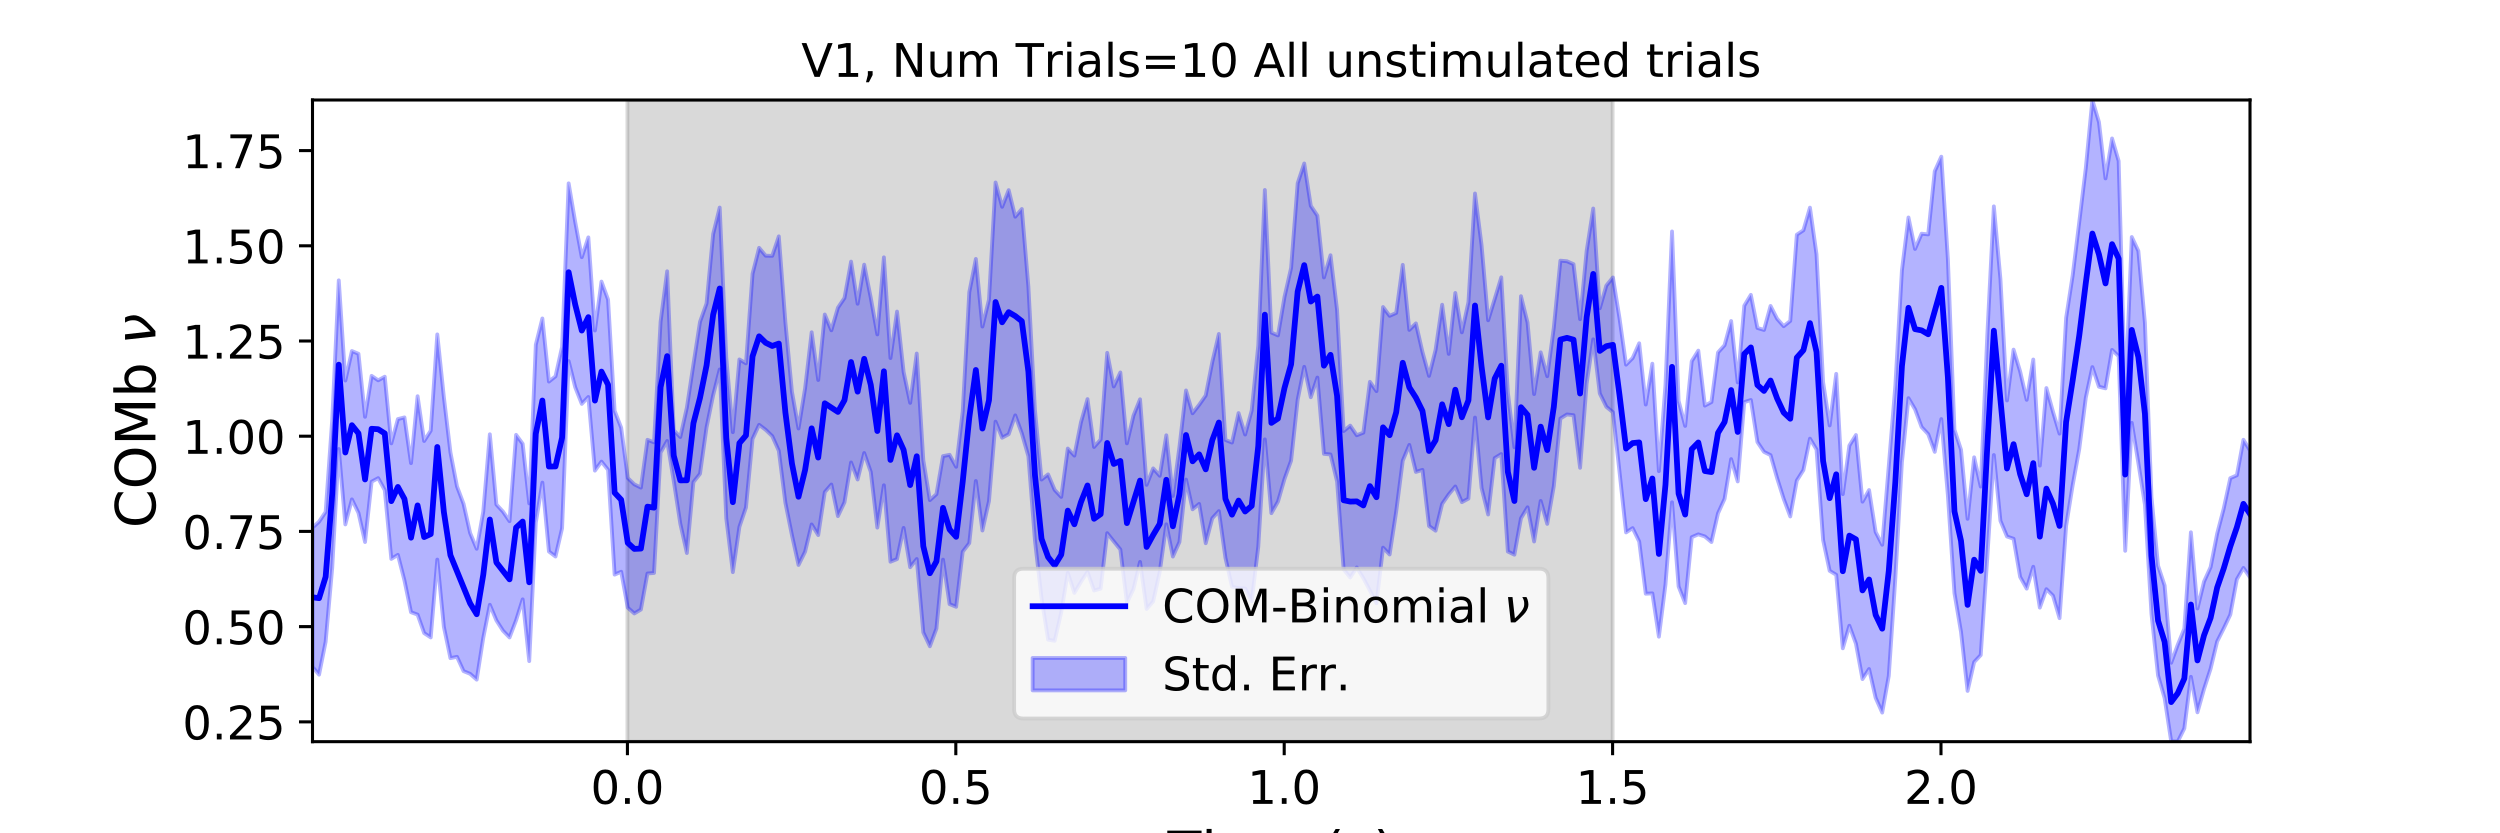 <?xml version="1.0" encoding="utf-8" standalone="no"?>
<!DOCTYPE svg PUBLIC "-//W3C//DTD SVG 1.1//EN"
  "http://www.w3.org/Graphics/SVG/1.1/DTD/svg11.dtd">
<!-- Created with matplotlib (https://matplotlib.org/) -->
<svg height="216pt" version="1.1" viewBox="0 0 648 216" width="648pt" xmlns="http://www.w3.org/2000/svg" xmlns:xlink="http://www.w3.org/1999/xlink">
 <defs>
  <style type="text/css">
*{stroke-linecap:butt;stroke-linejoin:round;}
  </style>
 </defs>
 <g id="figure_1">
  <g id="patch_1">
   <path d="M 0 216 
L 648 216 
L 648 0 
L 0 0 
z
" style="fill:#ffffff;"/>
  </g>
  <g id="axes_1">
   <g id="patch_2">
    <path d="M 81 192.24 
L 583.2 192.24 
L 583.2 25.92 
L 81 25.92 
z
" style="fill:#ffffff;"/>
   </g>
   <g id="PolyCollection_1">
    <defs>
     <path d="M 162.629 -23.76 
L 162.629 -190.08 
L 417.985 -190.08 
L 417.985 -23.76 
L 417.985 -23.76 
L 162.629 -23.76 
z
" id="m959e8f6196" style="stroke:#808080;stroke-opacity:0.3;"/>
    </defs>
    <g clip-path="url(#pebd7463ecc)">
     <use style="fill:#808080;fill-opacity:0.3;stroke:#808080;stroke-opacity:0.3;" x="0" xlink:href="#m959e8f6196" y="216"/>
    </g>
   </g>
   <g id="PolyCollection_2">
    <defs>
     <path d="M 81 -79.226 
L 81 -43.137 
L 82.702 -41.129 
L 84.405 -49.655 
L 86.107 -68.755 
L 87.809 -99.614 
L 89.512 -80.073 
L 91.214 -86.559 
L 92.917 -83.038 
L 94.619 -75.504 
L 96.321 -91.141 
L 98.024 -92.067 
L 99.726 -88.964 
L 101.428 -71.136 
L 103.131 -72.185 
L 104.833 -65.543 
L 106.536 -57.312 
L 108.238 -56.691 
L 109.94 -51.898 
L 111.643 -50.776 
L 113.345 -70.956 
L 115.047 -53.521 
L 116.75 -45.408 
L 118.452 -45.754 
L 120.155 -42.041 
L 121.857 -41.345 
L 123.559 -39.835 
L 125.262 -50.668 
L 126.964 -59.242 
L 128.666 -55.186 
L 130.369 -52.521 
L 132.071 -50.768 
L 133.774 -55.221 
L 135.476 -60.648 
L 137.178 -44.636 
L 138.881 -80.513 
L 140.583 -90.906 
L 142.285 -73.049 
L 143.988 -71.748 
L 145.69 -79.05 
L 147.393 -122.405 
L 149.095 -115.622 
L 150.797 -111.313 
L 152.5 -113.107 
L 154.202 -94.014 
L 155.904 -96.347 
L 157.607 -94.221 
L 159.309 -67.056 
L 161.012 -67.804 
L 162.714 -58.489 
L 164.416 -56.987 
L 166.119 -58.009 
L 167.821 -67.35 
L 169.523 -67.489 
L 171.226 -98.686 
L 172.928 -101.699 
L 174.631 -91.351 
L 176.333 -80.264 
L 178.035 -72.653 
L 179.738 -91.031 
L 181.44 -93.193 
L 183.142 -105.231 
L 184.845 -113.528 
L 186.547 -120.239 
L 188.249 -81.646 
L 189.952 -67.697 
L 191.654 -79.44 
L 193.357 -84.471 
L 195.059 -102.225 
L 196.761 -105.885 
L 198.464 -104.593 
L 200.166 -102.958 
L 201.868 -99.153 
L 203.571 -85.679 
L 205.273 -77.261 
L 206.976 -69.563 
L 208.678 -72.991 
L 210.38 -80.066 
L 212.083 -77.304 
L 213.785 -88.448 
L 215.487 -90.408 
L 217.19 -82.22 
L 218.892 -85.803 
L 220.595 -96.13 
L 222.297 -91.71 
L 223.999 -98.573 
L 225.702 -93.686 
L 227.404 -79.241 
L 229.106 -90.217 
L 230.809 -70.395 
L 232.511 -71.084 
L 234.214 -79.166 
L 235.916 -68.976 
L 237.618 -71.1 
L 239.321 -52.064 
L 241.023 -48.484 
L 242.725 -53.067 
L 244.428 -70.944 
L 246.13 -59.412 
L 247.833 -58.713 
L 249.535 -72.988 
L 251.237 -75.214 
L 252.94 -91.322 
L 254.642 -78.493 
L 256.344 -86.131 
L 258.047 -106.706 
L 259.749 -102.536 
L 261.452 -103.443 
L 263.154 -108.335 
L 264.856 -103.666 
L 266.559 -97.708 
L 268.261 -75.871 
L 269.963 -60.977 
L 271.666 -50.19 
L 273.368 -49.896 
L 275.071 -57.255 
L 276.773 -67.545 
L 278.475 -62.315 
L 280.178 -65.158 
L 281.88 -67.777 
L 283.582 -62.929 
L 285.285 -63.419 
L 286.987 -77.806 
L 288.689 -75.672 
L 290.392 -73.572 
L 292.094 -59.746 
L 293.797 -63.32 
L 295.499 -70.351 
L 297.201 -58.149 
L 298.904 -60.106 
L 300.606 -67.733 
L 302.308 -80.099 
L 304.011 -71.737 
L 305.713 -75.517 
L 307.416 -91.694 
L 309.118 -83.99 
L 310.82 -85.379 
L 312.523 -75.198 
L 314.225 -81.66 
L 315.927 -83.515 
L 317.63 -71.417 
L 319.332 -63.916 
L 321.035 -63.571 
L 322.737 -63.478 
L 324.439 -60.163 
L 326.142 -74.293 
L 327.844 -102.114 
L 329.546 -82.987 
L 331.249 -85.977 
L 332.951 -91.869 
L 334.654 -96.599 
L 336.356 -112.363 
L 338.058 -120.916 
L 339.761 -113.037 
L 341.463 -118.136 
L 343.165 -98.36 
L 344.868 -98.205 
L 346.57 -91.181 
L 348.273 -68.405 
L 349.975 -66.304 
L 351.677 -68.897 
L 353.38 -66.133 
L 355.082 -62.954 
L 356.784 -59.616 
L 358.487 -74.043 
L 360.189 -72.275 
L 361.892 -83.385 
L 363.594 -96.575 
L 365.296 -100.68 
L 366.999 -93.677 
L 368.701 -94.206 
L 370.403 -79.657 
L 372.106 -78.441 
L 373.808 -85.387 
L 375.511 -87.852 
L 377.213 -89.904 
L 378.915 -85.843 
L 380.618 -86.752 
L 382.32 -107.767 
L 384.022 -89.521 
L 385.725 -82.64 
L 387.427 -97.264 
L 389.129 -98.305 
L 390.832 -73.038 
L 392.534 -72.22 
L 394.237 -81.658 
L 395.939 -84.513 
L 397.641 -75.642 
L 399.344 -86.149 
L 401.046 -80.21 
L 402.748 -90.004 
L 404.451 -107.513 
L 406.153 -108.571 
L 407.856 -108.381 
L 409.558 -94.745 
L 411.26 -116.604 
L 412.963 -128.041 
L 414.665 -114.011 
L 416.367 -110.55 
L 418.07 -109.152 
L 419.772 -93.726 
L 421.475 -77.998 
L 423.177 -79.108 
L 424.879 -75.626 
L 426.582 -62.107 
L 428.284 -62.196 
L 429.986 -50.971 
L 431.689 -64.485 
L 433.391 -85.806 
L 435.094 -63.982 
L 436.796 -59.669 
L 438.498 -76.759 
L 440.201 -77.497 
L 441.903 -76.947 
L 443.605 -75.504 
L 445.308 -82.951 
L 447.01 -86.697 
L 448.713 -96.995 
L 450.415 -91.21 
L 452.117 -111.761 
L 453.82 -112.322 
L 455.522 -101.419 
L 457.224 -98.876 
L 458.927 -98.029 
L 460.629 -92.07 
L 462.332 -86.698 
L 464.034 -82.132 
L 465.736 -91.445 
L 467.439 -94.144 
L 469.141 -102.301 
L 470.843 -99.491 
L 472.546 -76.029 
L 474.248 -68.043 
L 475.951 -67.011 
L 477.653 -47.959 
L 479.355 -53.813 
L 481.058 -49.164 
L 482.76 -39.982 
L 484.462 -42.588 
L 486.165 -35.123 
L 487.867 -31.299 
L 489.569 -40.814 
L 491.272 -66.122 
L 492.974 -96.156 
L 494.677 -112.798 
L 496.379 -109.902 
L 498.081 -105.303 
L 499.784 -103.484 
L 501.486 -98.878 
L 503.188 -107.373 
L 504.891 -87.578 
L 506.593 -62.243 
L 508.296 -52.187 
L 509.998 -36.914 
L 511.7 -44.383 
L 513.403 -46.202 
L 515.105 -71.516 
L 516.807 -98.053 
L 518.51 -81.017 
L 520.212 -76.937 
L 521.915 -76.356 
L 523.617 -66.466 
L 525.319 -63.425 
L 527.022 -69.094 
L 528.724 -58.505 
L 530.426 -63.283 
L 532.129 -61.604 
L 533.831 -55.773 
L 535.534 -79.661 
L 537.236 -90.232 
L 538.938 -99.568 
L 540.641 -112.915 
L 542.343 -120.847 
L 544.045 -115.758 
L 545.748 -115.337 
L 547.45 -125.306 
L 549.153 -123.672 
L 550.855 -73.232 
L 552.557 -106.394 
L 554.26 -95.993 
L 555.962 -85.19 
L 557.664 -56.873 
L 559.367 -40.914 
L 561.069 -35.032 
L 562.772 -23.843 
L 564.474 -23.76 
L 566.176 -27.19 
L 567.879 -40.57 
L 569.581 -31.367 
L 571.283 -37.389 
L 572.986 -42.66 
L 574.688 -49.722 
L 576.391 -53.1 
L 578.093 -56.668 
L 579.795 -65.839 
L 581.498 -68.791 
L 583.2 -66.36 
L 583.2 -99.22 
L 583.2 -99.22 
L 581.498 -102.005 
L 579.795 -92.806 
L 578.093 -92.058 
L 576.391 -84.201 
L 574.688 -77.681 
L 572.986 -69.003 
L 571.283 -65.247 
L 569.581 -58.278 
L 567.879 -78.03 
L 566.176 -53.045 
L 564.474 -48.864 
L 562.772 -44.203 
L 561.069 -64.242 
L 559.367 -69.364 
L 557.664 -87.176 
L 555.962 -132.301 
L 554.26 -150.951 
L 552.557 -154.561 
L 550.855 -112.764 
L 549.153 -174.269 
L 547.45 -180.111 
L 545.748 -169.754 
L 544.045 -184.366 
L 542.343 -190.08 
L 540.641 -172.452 
L 538.938 -158.393 
L 537.236 -144.603 
L 535.534 -133.566 
L 533.831 -103.596 
L 532.129 -109.294 
L 530.426 -115.413 
L 528.724 -95.311 
L 527.022 -122.811 
L 525.319 -112.366 
L 523.617 -119.741 
L 521.915 -125.376 
L 520.212 -112.201 
L 518.51 -143.688 
L 516.807 -162.511 
L 515.105 -129.09 
L 513.403 -89.88 
L 511.7 -97.461 
L 509.998 -81.519 
L 508.296 -99.422 
L 506.593 -104.641 
L 504.891 -148.824 
L 503.188 -175.384 
L 501.486 -171.62 
L 499.784 -155.245 
L 498.081 -155.428 
L 496.379 -151.473 
L 494.677 -159.629 
L 492.974 -145.938 
L 491.272 -116.05 
L 489.569 -95.2 
L 487.867 -74.798 
L 486.165 -78.112 
L 484.462 -88.978 
L 482.76 -85.968 
L 481.058 -103.241 
L 479.355 -100.51 
L 477.653 -87.923 
L 475.951 -119.096 
L 474.248 -105.728 
L 472.546 -116.977 
L 470.843 -150.073 
L 469.141 -162.18 
L 467.439 -156.308 
L 465.736 -155.164 
L 464.034 -132.811 
L 462.332 -131.442 
L 460.629 -133.375 
L 458.927 -136.696 
L 457.224 -130.479 
L 455.522 -130.992 
L 453.82 -139.573 
L 452.117 -136.765 
L 450.415 -116.878 
L 448.713 -132.789 
L 447.01 -126.528 
L 445.308 -124.637 
L 443.605 -111.776 
L 441.903 -110.869 
L 440.201 -125.12 
L 438.498 -122.381 
L 436.796 -105.602 
L 435.094 -112.108 
L 433.391 -156.006 
L 431.689 -116.232 
L 429.986 -93.87 
L 428.284 -121.731 
L 426.582 -111.144 
L 424.879 -127.022 
L 423.177 -123.197 
L 421.475 -121.48 
L 419.772 -133.542 
L 418.07 -144.077 
L 416.367 -141.991 
L 414.665 -136.094 
L 412.963 -161.954 
L 411.26 -150.974 
L 409.558 -133.268 
L 407.856 -147.529 
L 406.153 -148.285 
L 404.451 -148.434 
L 402.748 -131.09 
L 401.046 -118.485 
L 399.344 -124.672 
L 397.641 -113.856 
L 395.939 -132.4 
L 394.237 -139.228 
L 392.534 -100.06 
L 390.832 -114.349 
L 389.129 -144.116 
L 387.427 -138.503 
L 385.725 -132.984 
L 384.022 -152.44 
L 382.32 -165.849 
L 380.618 -137.694 
L 378.915 -129.856 
L 377.213 -140.059 
L 375.511 -124.271 
L 373.808 -137.013 
L 372.106 -125.342 
L 370.403 -118.566 
L 368.701 -124.784 
L 366.999 -132.179 
L 365.296 -130.491 
L 363.594 -147.348 
L 361.892 -134.888 
L 360.189 -134.137 
L 358.487 -136.418 
L 356.784 -114.622 
L 355.082 -117.031 
L 353.38 -103.855 
L 351.677 -103.178 
L 349.975 -105.676 
L 348.273 -104.27 
L 346.57 -135.628 
L 344.868 -149.841 
L 343.165 -144.085 
L 341.463 -160.113 
L 339.761 -162.656 
L 338.058 -173.628 
L 336.356 -168.513 
L 334.654 -146.56 
L 332.951 -139.088 
L 331.249 -129.064 
L 329.546 -129.798 
L 327.844 -166.759 
L 326.142 -126.46 
L 324.439 -109.598 
L 322.737 -103.367 
L 321.035 -108.929 
L 319.332 -101.287 
L 317.63 -101.971 
L 315.927 -129.436 
L 314.225 -122.176 
L 312.523 -113.501 
L 310.82 -111.072 
L 309.118 -108.884 
L 307.416 -114.79 
L 305.713 -100.193 
L 304.011 -87.446 
L 302.308 -103.174 
L 300.606 -92.682 
L 298.904 -94.59 
L 297.201 -90.329 
L 295.499 -112.505 
L 293.797 -108.274 
L 292.094 -101.084 
L 290.392 -119.464 
L 288.689 -115.826 
L 286.987 -124.548 
L 285.285 -102.058 
L 283.582 -100.142 
L 281.88 -112.549 
L 280.178 -106.521 
L 278.475 -97.905 
L 276.773 -99.738 
L 275.071 -87.207 
L 273.368 -89.022 
L 271.666 -93.04 
L 269.963 -91.693 
L 268.261 -109.678 
L 266.559 -141.676 
L 264.856 -161.827 
L 263.154 -159.83 
L 261.452 -166.725 
L 259.749 -162.397 
L 258.047 -168.705 
L 256.344 -138.357 
L 254.642 -131.356 
L 252.94 -148.878 
L 251.237 -140.251 
L 249.535 -109.355 
L 247.833 -95.01 
L 246.13 -98.113 
L 244.428 -97.773 
L 242.725 -87.919 
L 241.023 -86.362 
L 239.321 -96.745 
L 237.618 -124.367 
L 235.916 -111.581 
L 234.214 -119.614 
L 232.511 -135.239 
L 230.809 -123.191 
L 229.106 -149.296 
L 227.404 -129.323 
L 225.702 -138.817 
L 223.999 -147.399 
L 222.297 -137.267 
L 220.595 -148.186 
L 218.892 -138.763 
L 217.19 -136.249 
L 215.487 -130.391 
L 213.785 -134.48 
L 212.083 -117.503 
L 210.38 -129.875 
L 208.678 -115.347 
L 206.976 -104.936 
L 205.273 -114.459 
L 203.571 -132.505 
L 201.868 -154.736 
L 200.166 -149.69 
L 198.464 -149.72 
L 196.761 -151.757 
L 195.059 -145.027 
L 193.357 -121.815 
L 191.654 -122.837 
L 189.952 -103.981 
L 188.249 -123.341 
L 186.547 -162.204 
L 184.845 -155.318 
L 183.142 -137.366 
L 181.44 -132.572 
L 179.738 -121.583 
L 178.035 -110.355 
L 176.333 -102.719 
L 174.631 -104.474 
L 172.928 -145.681 
L 171.226 -132.619 
L 169.523 -101.348 
L 167.821 -102.001 
L 166.119 -89.612 
L 164.416 -90.461 
L 162.714 -92.106 
L 161.012 -105.137 
L 159.309 -109.526 
L 157.607 -138.363 
L 155.904 -143.012 
L 154.202 -130.331 
L 152.5 -154.472 
L 150.797 -149.333 
L 149.095 -158.473 
L 147.393 -168.474 
L 145.69 -126.103 
L 143.988 -118.455 
L 142.285 -117.096 
L 140.583 -133.455 
L 138.881 -126.656 
L 137.178 -85.508 
L 135.476 -100.976 
L 133.774 -103.284 
L 132.071 -80.904 
L 130.369 -83.393 
L 128.666 -85.228 
L 126.964 -103.432 
L 125.262 -83.406 
L 123.559 -73.757 
L 121.857 -77.851 
L 120.155 -85.402 
L 118.452 -89.926 
L 116.75 -98.772 
L 115.047 -113.094 
L 113.345 -129.319 
L 111.643 -104.369 
L 109.94 -101.691 
L 108.238 -113.3 
L 106.536 -95.957 
L 104.833 -107.809 
L 103.131 -107.373 
L 101.428 -101.083 
L 99.726 -118.359 
L 98.024 -117.423 
L 96.321 -118.578 
L 94.619 -107.964 
L 92.917 -124.296 
L 91.214 -125.012 
L 89.512 -117.364 
L 87.809 -143.332 
L 86.107 -107.167 
L 84.405 -83.312 
L 82.702 -80.782 
L 81 -79.226 
z
" id="ma5d1b10095" style="stroke:#0000ff;stroke-opacity:0.3;"/>
    </defs>
    <g clip-path="url(#pebd7463ecc)">
     <use style="fill:#0000ff;fill-opacity:0.3;stroke:#0000ff;stroke-opacity:0.3;" x="0" xlink:href="#ma5d1b10095" y="216"/>
    </g>
   </g>
   <g id="matplotlib.axis_1">
    <g id="xtick_1">
     <g id="line2d_1">
      <defs>
       <path d="M 0 0 
L 0 3.5 
" id="mc518d9ec8d" style="stroke:#000000;stroke-width:0.8;"/>
      </defs>
      <g>
       <use style="stroke:#000000;stroke-width:0.8;" x="162.629" xlink:href="#mc518d9ec8d" y="192.24"/>
      </g>
     </g>
     <g id="text_1">
      <!-- 0.0 -->
      <defs>
       <path d="M 31.781 66.406 
Q 24.172 66.406 20.328 58.906 
Q 16.5 51.422 16.5 36.375 
Q 16.5 21.391 20.328 13.891 
Q 24.172 6.391 31.781 6.391 
Q 39.453 6.391 43.281 13.891 
Q 47.125 21.391 47.125 36.375 
Q 47.125 51.422 43.281 58.906 
Q 39.453 66.406 31.781 66.406 
z
M 31.781 74.219 
Q 44.047 74.219 50.516 64.516 
Q 56.984 54.828 56.984 36.375 
Q 56.984 17.969 50.516 8.266 
Q 44.047 -1.422 31.781 -1.422 
Q 19.531 -1.422 13.062 8.266 
Q 6.594 17.969 6.594 36.375 
Q 6.594 54.828 13.062 64.516 
Q 19.531 74.219 31.781 74.219 
z
" id="DejaVuSans-48"/>
       <path d="M 10.688 12.406 
L 21 12.406 
L 21 0 
L 10.688 0 
z
" id="DejaVuSans-46"/>
      </defs>
      <g transform="translate(153.087 208.358)scale(0.12 -0.12)">
       <use xlink:href="#DejaVuSans-48"/>
       <use x="63.623" xlink:href="#DejaVuSans-46"/>
       <use x="95.41" xlink:href="#DejaVuSans-48"/>
      </g>
     </g>
    </g>
    <g id="xtick_2">
     <g id="line2d_2">
      <g>
       <use style="stroke:#000000;stroke-width:0.8;" x="247.747" xlink:href="#mc518d9ec8d" y="192.24"/>
      </g>
     </g>
     <g id="text_2">
      <!-- 0.5 -->
      <defs>
       <path d="M 10.797 72.906 
L 49.516 72.906 
L 49.516 64.594 
L 19.828 64.594 
L 19.828 46.734 
Q 21.969 47.469 24.109 47.828 
Q 26.266 48.188 28.422 48.188 
Q 40.625 48.188 47.75 41.5 
Q 54.891 34.812 54.891 23.391 
Q 54.891 11.625 47.562 5.094 
Q 40.234 -1.422 26.906 -1.422 
Q 22.312 -1.422 17.547 -0.641 
Q 12.797 0.141 7.719 1.703 
L 7.719 11.625 
Q 12.109 9.234 16.797 8.062 
Q 21.484 6.891 26.703 6.891 
Q 35.156 6.891 40.078 11.328 
Q 45.016 15.766 45.016 23.391 
Q 45.016 31 40.078 35.438 
Q 35.156 39.891 26.703 39.891 
Q 22.75 39.891 18.812 39.016 
Q 14.891 38.141 10.797 36.281 
z
" id="DejaVuSans-53"/>
      </defs>
      <g transform="translate(238.206 208.358)scale(0.12 -0.12)">
       <use xlink:href="#DejaVuSans-48"/>
       <use x="63.623" xlink:href="#DejaVuSans-46"/>
       <use x="95.41" xlink:href="#DejaVuSans-53"/>
      </g>
     </g>
    </g>
    <g id="xtick_3">
     <g id="line2d_3">
      <g>
       <use style="stroke:#000000;stroke-width:0.8;" x="332.866" xlink:href="#mc518d9ec8d" y="192.24"/>
      </g>
     </g>
     <g id="text_3">
      <!-- 1.0 -->
      <defs>
       <path d="M 12.406 8.297 
L 28.516 8.297 
L 28.516 63.922 
L 10.984 60.406 
L 10.984 69.391 
L 28.422 72.906 
L 38.281 72.906 
L 38.281 8.297 
L 54.391 8.297 
L 54.391 0 
L 12.406 0 
z
" id="DejaVuSans-49"/>
      </defs>
      <g transform="translate(323.324 208.358)scale(0.12 -0.12)">
       <use xlink:href="#DejaVuSans-49"/>
       <use x="63.623" xlink:href="#DejaVuSans-46"/>
       <use x="95.41" xlink:href="#DejaVuSans-48"/>
      </g>
     </g>
    </g>
    <g id="xtick_4">
     <g id="line2d_4">
      <g>
       <use style="stroke:#000000;stroke-width:0.8;" x="417.985" xlink:href="#mc518d9ec8d" y="192.24"/>
      </g>
     </g>
     <g id="text_4">
      <!-- 1.5 -->
      <g transform="translate(408.443 208.358)scale(0.12 -0.12)">
       <use xlink:href="#DejaVuSans-49"/>
       <use x="63.623" xlink:href="#DejaVuSans-46"/>
       <use x="95.41" xlink:href="#DejaVuSans-53"/>
      </g>
     </g>
    </g>
    <g id="xtick_5">
     <g id="line2d_5">
      <g>
       <use style="stroke:#000000;stroke-width:0.8;" x="503.103" xlink:href="#mc518d9ec8d" y="192.24"/>
      </g>
     </g>
     <g id="text_5">
      <!-- 2.0 -->
      <defs>
       <path d="M 19.188 8.297 
L 53.609 8.297 
L 53.609 0 
L 7.328 0 
L 7.328 8.297 
Q 12.938 14.109 22.625 23.891 
Q 32.328 33.688 34.812 36.531 
Q 39.547 41.844 41.422 45.531 
Q 43.312 49.219 43.312 52.781 
Q 43.312 58.594 39.234 62.25 
Q 35.156 65.922 28.609 65.922 
Q 23.969 65.922 18.812 64.312 
Q 13.672 62.703 7.812 59.422 
L 7.812 69.391 
Q 13.766 71.781 18.938 73 
Q 24.125 74.219 28.422 74.219 
Q 39.75 74.219 46.484 68.547 
Q 53.219 62.891 53.219 53.422 
Q 53.219 48.922 51.531 44.891 
Q 49.859 40.875 45.406 35.406 
Q 44.188 33.984 37.641 27.219 
Q 31.109 20.453 19.188 8.297 
z
" id="DejaVuSans-50"/>
      </defs>
      <g transform="translate(493.561 208.358)scale(0.12 -0.12)">
       <use xlink:href="#DejaVuSans-50"/>
       <use x="63.623" xlink:href="#DejaVuSans-46"/>
       <use x="95.41" xlink:href="#DejaVuSans-48"/>
      </g>
     </g>
    </g>
    <g id="text_6">
     <!-- Time (s) -->
     <defs>
      <path d="M -0.297 72.906 
L 61.375 72.906 
L 61.375 64.594 
L 35.5 64.594 
L 35.5 0 
L 25.594 0 
L 25.594 64.594 
L -0.297 64.594 
z
" id="DejaVuSans-84"/>
      <path d="M 9.422 54.688 
L 18.406 54.688 
L 18.406 0 
L 9.422 0 
z
M 9.422 75.984 
L 18.406 75.984 
L 18.406 64.594 
L 9.422 64.594 
z
" id="DejaVuSans-105"/>
      <path d="M 52 44.188 
Q 55.375 50.25 60.062 53.125 
Q 64.75 56 71.094 56 
Q 79.641 56 84.281 50.016 
Q 88.922 44.047 88.922 33.016 
L 88.922 0 
L 79.891 0 
L 79.891 32.719 
Q 79.891 40.578 77.094 44.375 
Q 74.312 48.188 68.609 48.188 
Q 61.625 48.188 57.562 43.547 
Q 53.516 38.922 53.516 30.906 
L 53.516 0 
L 44.484 0 
L 44.484 32.719 
Q 44.484 40.625 41.703 44.406 
Q 38.922 48.188 33.109 48.188 
Q 26.219 48.188 22.156 43.531 
Q 18.109 38.875 18.109 30.906 
L 18.109 0 
L 9.078 0 
L 9.078 54.688 
L 18.109 54.688 
L 18.109 46.188 
Q 21.188 51.219 25.484 53.609 
Q 29.781 56 35.688 56 
Q 41.656 56 45.828 52.969 
Q 50 49.953 52 44.188 
z
" id="DejaVuSans-109"/>
      <path d="M 56.203 29.594 
L 56.203 25.203 
L 14.891 25.203 
Q 15.484 15.922 20.484 11.062 
Q 25.484 6.203 34.422 6.203 
Q 39.594 6.203 44.453 7.469 
Q 49.312 8.734 54.109 11.281 
L 54.109 2.781 
Q 49.266 0.734 44.188 -0.344 
Q 39.109 -1.422 33.891 -1.422 
Q 20.797 -1.422 13.156 6.188 
Q 5.516 13.812 5.516 26.812 
Q 5.516 40.234 12.766 48.109 
Q 20.016 56 32.328 56 
Q 43.359 56 49.781 48.891 
Q 56.203 41.797 56.203 29.594 
z
M 47.219 32.234 
Q 47.125 39.594 43.094 43.984 
Q 39.062 48.391 32.422 48.391 
Q 24.906 48.391 20.391 44.141 
Q 15.875 39.891 15.188 32.172 
z
" id="DejaVuSans-101"/>
      <path id="DejaVuSans-32"/>
      <path d="M 31 75.875 
Q 24.469 64.656 21.281 53.656 
Q 18.109 42.672 18.109 31.391 
Q 18.109 20.125 21.312 9.062 
Q 24.516 -2 31 -13.188 
L 23.188 -13.188 
Q 15.875 -1.703 12.234 9.375 
Q 8.594 20.453 8.594 31.391 
Q 8.594 42.281 12.203 53.312 
Q 15.828 64.359 23.188 75.875 
z
" id="DejaVuSans-40"/>
      <path d="M 44.281 53.078 
L 44.281 44.578 
Q 40.484 46.531 36.375 47.5 
Q 32.281 48.484 27.875 48.484 
Q 21.188 48.484 17.844 46.438 
Q 14.5 44.391 14.5 40.281 
Q 14.5 37.156 16.891 35.375 
Q 19.281 33.594 26.516 31.984 
L 29.594 31.297 
Q 39.156 29.25 43.188 25.516 
Q 47.219 21.781 47.219 15.094 
Q 47.219 7.469 41.188 3.016 
Q 35.156 -1.422 24.609 -1.422 
Q 20.219 -1.422 15.453 -0.562 
Q 10.688 0.297 5.422 2 
L 5.422 11.281 
Q 10.406 8.688 15.234 7.391 
Q 20.062 6.109 24.812 6.109 
Q 31.156 6.109 34.562 8.281 
Q 37.984 10.453 37.984 14.406 
Q 37.984 18.062 35.516 20.016 
Q 33.062 21.969 24.703 23.781 
L 21.578 24.516 
Q 13.234 26.266 9.516 29.906 
Q 5.812 33.547 5.812 39.891 
Q 5.812 47.609 11.281 51.797 
Q 16.75 56 26.812 56 
Q 31.781 56 36.172 55.266 
Q 40.578 54.547 44.281 53.078 
z
" id="DejaVuSans-115"/>
      <path d="M 8.016 75.875 
L 15.828 75.875 
Q 23.141 64.359 26.781 53.312 
Q 30.422 42.281 30.422 31.391 
Q 30.422 20.453 26.781 9.375 
Q 23.141 -1.703 15.828 -13.188 
L 8.016 -13.188 
Q 14.5 -2 17.703 9.062 
Q 20.906 20.125 20.906 31.391 
Q 20.906 42.672 17.703 53.656 
Q 14.5 64.656 8.016 75.875 
z
" id="DejaVuSans-41"/>
     </defs>
     <g transform="translate(302.605 225.796)scale(0.144 -0.144)">
      <use xlink:href="#DejaVuSans-84"/>
      <use x="61.037" xlink:href="#DejaVuSans-105"/>
      <use x="88.82" xlink:href="#DejaVuSans-109"/>
      <use x="186.232" xlink:href="#DejaVuSans-101"/>
      <use x="247.756" xlink:href="#DejaVuSans-32"/>
      <use x="279.543" xlink:href="#DejaVuSans-40"/>
      <use x="318.557" xlink:href="#DejaVuSans-115"/>
      <use x="370.656" xlink:href="#DejaVuSans-41"/>
     </g>
    </g>
   </g>
   <g id="matplotlib.axis_2">
    <g id="ytick_1">
     <g id="line2d_6">
      <defs>
       <path d="M 0 0 
L -3.5 0 
" id="m81de280415" style="stroke:#000000;stroke-width:0.8;"/>
      </defs>
      <g>
       <use style="stroke:#000000;stroke-width:0.8;" x="81" xlink:href="#m81de280415" y="187.102"/>
      </g>
     </g>
     <g id="text_7">
      <!-- 0.25 -->
      <g transform="translate(47.281 191.661)scale(0.12 -0.12)">
       <use xlink:href="#DejaVuSans-48"/>
       <use x="63.623" xlink:href="#DejaVuSans-46"/>
       <use x="95.41" xlink:href="#DejaVuSans-50"/>
       <use x="159.033" xlink:href="#DejaVuSans-53"/>
      </g>
     </g>
    </g>
    <g id="ytick_2">
     <g id="line2d_7">
      <g>
       <use style="stroke:#000000;stroke-width:0.8;" x="81" xlink:href="#m81de280415" y="162.423"/>
      </g>
     </g>
     <g id="text_8">
      <!-- 0.50 -->
      <g transform="translate(47.281 166.982)scale(0.12 -0.12)">
       <use xlink:href="#DejaVuSans-48"/>
       <use x="63.623" xlink:href="#DejaVuSans-46"/>
       <use x="95.41" xlink:href="#DejaVuSans-53"/>
       <use x="159.033" xlink:href="#DejaVuSans-48"/>
      </g>
     </g>
    </g>
    <g id="ytick_3">
     <g id="line2d_8">
      <g>
       <use style="stroke:#000000;stroke-width:0.8;" x="81" xlink:href="#m81de280415" y="137.745"/>
      </g>
     </g>
     <g id="text_9">
      <!-- 0.75 -->
      <defs>
       <path d="M 8.203 72.906 
L 55.078 72.906 
L 55.078 68.703 
L 28.609 0 
L 18.312 0 
L 43.219 64.594 
L 8.203 64.594 
z
" id="DejaVuSans-55"/>
      </defs>
      <g transform="translate(47.281 142.304)scale(0.12 -0.12)">
       <use xlink:href="#DejaVuSans-48"/>
       <use x="63.623" xlink:href="#DejaVuSans-46"/>
       <use x="95.41" xlink:href="#DejaVuSans-55"/>
       <use x="159.033" xlink:href="#DejaVuSans-53"/>
      </g>
     </g>
    </g>
    <g id="ytick_4">
     <g id="line2d_9">
      <g>
       <use style="stroke:#000000;stroke-width:0.8;" x="81" xlink:href="#m81de280415" y="113.066"/>
      </g>
     </g>
     <g id="text_10">
      <!-- 1.00 -->
      <g transform="translate(47.281 117.625)scale(0.12 -0.12)">
       <use xlink:href="#DejaVuSans-49"/>
       <use x="63.623" xlink:href="#DejaVuSans-46"/>
       <use x="95.41" xlink:href="#DejaVuSans-48"/>
       <use x="159.033" xlink:href="#DejaVuSans-48"/>
      </g>
     </g>
    </g>
    <g id="ytick_5">
     <g id="line2d_10">
      <g>
       <use style="stroke:#000000;stroke-width:0.8;" x="81" xlink:href="#m81de280415" y="88.387"/>
      </g>
     </g>
     <g id="text_11">
      <!-- 1.25 -->
      <g transform="translate(47.281 92.947)scale(0.12 -0.12)">
       <use xlink:href="#DejaVuSans-49"/>
       <use x="63.623" xlink:href="#DejaVuSans-46"/>
       <use x="95.41" xlink:href="#DejaVuSans-50"/>
       <use x="159.033" xlink:href="#DejaVuSans-53"/>
      </g>
     </g>
    </g>
    <g id="ytick_6">
     <g id="line2d_11">
      <g>
       <use style="stroke:#000000;stroke-width:0.8;" x="81" xlink:href="#m81de280415" y="63.709"/>
      </g>
     </g>
     <g id="text_12">
      <!-- 1.50 -->
      <g transform="translate(47.281 68.268)scale(0.12 -0.12)">
       <use xlink:href="#DejaVuSans-49"/>
       <use x="63.623" xlink:href="#DejaVuSans-46"/>
       <use x="95.41" xlink:href="#DejaVuSans-53"/>
       <use x="159.033" xlink:href="#DejaVuSans-48"/>
      </g>
     </g>
    </g>
    <g id="ytick_7">
     <g id="line2d_12">
      <g>
       <use style="stroke:#000000;stroke-width:0.8;" x="81" xlink:href="#m81de280415" y="39.03"/>
      </g>
     </g>
     <g id="text_13">
      <!-- 1.75 -->
      <g transform="translate(47.281 43.589)scale(0.12 -0.12)">
       <use xlink:href="#DejaVuSans-49"/>
       <use x="63.623" xlink:href="#DejaVuSans-46"/>
       <use x="95.41" xlink:href="#DejaVuSans-55"/>
       <use x="159.033" xlink:href="#DejaVuSans-53"/>
      </g>
     </g>
    </g>
    <g id="text_14">
     <!-- COMb $\nu$ -->
     <defs>
      <path d="M 64.406 67.281 
L 64.406 56.891 
Q 59.422 61.531 53.781 63.812 
Q 48.141 66.109 41.797 66.109 
Q 29.297 66.109 22.656 58.469 
Q 16.016 50.828 16.016 36.375 
Q 16.016 21.969 22.656 14.328 
Q 29.297 6.688 41.797 6.688 
Q 48.141 6.688 53.781 8.984 
Q 59.422 11.281 64.406 15.922 
L 64.406 5.609 
Q 59.234 2.094 53.438 0.328 
Q 47.656 -1.422 41.219 -1.422 
Q 24.656 -1.422 15.125 8.703 
Q 5.609 18.844 5.609 36.375 
Q 5.609 53.953 15.125 64.078 
Q 24.656 74.219 41.219 74.219 
Q 47.75 74.219 53.531 72.484 
Q 59.328 70.75 64.406 67.281 
z
" id="DejaVuSans-67"/>
      <path d="M 39.406 66.219 
Q 28.656 66.219 22.328 58.203 
Q 16.016 50.203 16.016 36.375 
Q 16.016 22.609 22.328 14.594 
Q 28.656 6.594 39.406 6.594 
Q 50.141 6.594 56.422 14.594 
Q 62.703 22.609 62.703 36.375 
Q 62.703 50.203 56.422 58.203 
Q 50.141 66.219 39.406 66.219 
z
M 39.406 74.219 
Q 54.734 74.219 63.906 63.938 
Q 73.094 53.656 73.094 36.375 
Q 73.094 19.141 63.906 8.859 
Q 54.734 -1.422 39.406 -1.422 
Q 24.031 -1.422 14.812 8.828 
Q 5.609 19.094 5.609 36.375 
Q 5.609 53.656 14.812 63.938 
Q 24.031 74.219 39.406 74.219 
z
" id="DejaVuSans-79"/>
      <path d="M 9.812 72.906 
L 24.516 72.906 
L 43.109 23.297 
L 61.812 72.906 
L 76.516 72.906 
L 76.516 0 
L 66.891 0 
L 66.891 64.016 
L 48.094 14.016 
L 38.188 14.016 
L 19.391 64.016 
L 19.391 0 
L 9.812 0 
z
" id="DejaVuSans-77"/>
      <path d="M 48.688 27.297 
Q 48.688 37.203 44.609 42.844 
Q 40.531 48.484 33.406 48.484 
Q 26.266 48.484 22.188 42.844 
Q 18.109 37.203 18.109 27.297 
Q 18.109 17.391 22.188 11.75 
Q 26.266 6.109 33.406 6.109 
Q 40.531 6.109 44.609 11.75 
Q 48.688 17.391 48.688 27.297 
z
M 18.109 46.391 
Q 20.953 51.266 25.266 53.625 
Q 29.594 56 35.594 56 
Q 45.562 56 51.781 48.094 
Q 58.016 40.188 58.016 27.297 
Q 58.016 14.406 51.781 6.484 
Q 45.562 -1.422 35.594 -1.422 
Q 29.594 -1.422 25.266 0.953 
Q 20.953 3.328 18.109 8.203 
L 18.109 0 
L 9.078 0 
L 9.078 75.984 
L 18.109 75.984 
z
" id="DejaVuSans-98"/>
      <path d="M 14.984 0 
L 8.938 54.688 
L 18.609 54.688 
L 23.781 8.797 
Q 30.812 14.844 37.359 23.25 
Q 42.281 29.547 43.562 35.016 
Q 44.141 37.594 43.891 42.484 
Q 43.656 48.297 39.75 54.688 
L 48.828 54.688 
L 48.828 54.688 
Q 51.375 50.344 52.391 44.281 
Q 53.375 38.719 52.641 34.906 
Q 50.781 25.344 42.484 16.797 
Q 31.641 5.672 24.562 0 
z
" id="DejaVuSans-Oblique-957"/>
     </defs>
     <g transform="translate(40.286 136.872)rotate(-90)scale(0.144 -0.144)">
      <use transform="translate(0 0.016)" xlink:href="#DejaVuSans-67"/>
      <use transform="translate(69.824 0.016)" xlink:href="#DejaVuSans-79"/>
      <use transform="translate(148.535 0.016)" xlink:href="#DejaVuSans-77"/>
      <use transform="translate(234.814 0.016)" xlink:href="#DejaVuSans-98"/>
      <use transform="translate(298.291 0.016)" xlink:href="#DejaVuSans-32"/>
      <use transform="translate(330.078 0.016)" xlink:href="#DejaVuSans-Oblique-957"/>
     </g>
    </g>
   </g>
   <g id="line2d_13">
    <path clip-path="url(#pebd7463ecc)" d="M 81 154.819 
L 82.702 155.044 
L 84.405 149.516 
L 86.107 128.039 
L 87.809 94.527 
L 89.512 117.282 
L 91.214 110.214 
L 92.917 112.333 
L 94.619 124.266 
L 96.321 111.141 
L 98.024 111.255 
L 99.726 112.339 
L 101.428 129.891 
L 103.131 126.221 
L 104.833 129.324 
L 106.536 139.366 
L 108.238 131.004 
L 109.94 139.205 
L 111.643 138.428 
L 113.345 115.862 
L 115.047 132.693 
L 116.75 143.91 
L 121.857 156.402 
L 123.559 159.204 
L 125.262 148.963 
L 126.964 134.663 
L 128.666 145.793 
L 132.071 150.164 
L 133.774 136.748 
L 135.476 135.188 
L 137.178 150.928 
L 138.881 112.416 
L 140.583 103.819 
L 142.285 120.927 
L 143.988 120.898 
L 145.69 113.424 
L 147.393 70.561 
L 149.095 78.952 
L 150.797 85.677 
L 152.5 82.21 
L 154.202 103.827 
L 155.904 96.321 
L 157.607 99.708 
L 159.309 127.709 
L 161.012 129.529 
L 162.714 140.703 
L 164.416 142.276 
L 166.119 142.189 
L 167.821 131.324 
L 169.523 131.582 
L 171.226 100.348 
L 172.928 92.31 
L 174.631 118.087 
L 176.333 124.508 
L 178.035 124.496 
L 179.738 109.693 
L 181.44 103.117 
L 183.142 94.702 
L 184.845 81.577 
L 186.547 74.778 
L 188.249 113.506 
L 189.952 130.161 
L 191.654 114.861 
L 193.357 112.857 
L 195.059 92.374 
L 196.761 87.179 
L 198.464 88.843 
L 200.166 89.676 
L 201.868 89.055 
L 203.571 106.908 
L 205.273 120.14 
L 206.976 128.751 
L 208.678 121.831 
L 210.38 111.029 
L 212.083 118.596 
L 213.785 104.536 
L 217.19 106.765 
L 218.892 103.717 
L 220.595 93.842 
L 222.297 101.511 
L 223.999 93.014 
L 225.702 99.749 
L 227.404 111.718 
L 229.106 96.243 
L 230.809 119.207 
L 232.511 112.838 
L 234.214 116.61 
L 235.916 125.721 
L 237.618 118.267 
L 239.321 141.595 
L 241.023 148.577 
L 242.725 145.507 
L 244.428 131.642 
L 246.13 137.238 
L 247.833 139.139 
L 249.535 124.828 
L 251.237 108.267 
L 252.94 95.9 
L 254.642 111.076 
L 256.344 103.756 
L 258.047 78.294 
L 259.749 83.533 
L 261.452 80.916 
L 263.154 81.918 
L 264.856 83.253 
L 266.559 96.308 
L 268.261 123.225 
L 269.963 139.665 
L 271.666 144.385 
L 273.368 146.541 
L 275.071 143.769 
L 276.773 132.359 
L 278.475 135.89 
L 280.178 130.16 
L 281.88 125.837 
L 283.582 134.465 
L 285.285 133.261 
L 286.987 114.823 
L 288.689 120.251 
L 290.392 119.482 
L 292.094 135.585 
L 295.499 124.572 
L 297.201 141.761 
L 298.904 138.652 
L 300.606 135.792 
L 302.308 124.363 
L 304.011 136.409 
L 305.713 128.145 
L 307.416 112.758 
L 309.118 119.563 
L 310.82 117.774 
L 312.523 121.651 
L 314.225 114.082 
L 315.927 109.525 
L 317.63 129.306 
L 319.332 133.399 
L 321.035 129.75 
L 322.737 132.578 
L 324.439 131.119 
L 326.142 115.623 
L 327.844 81.564 
L 329.546 109.607 
L 331.249 108.48 
L 332.951 100.522 
L 334.654 94.42 
L 336.356 75.562 
L 338.058 68.728 
L 339.761 78.153 
L 341.463 76.876 
L 343.165 94.778 
L 344.868 91.977 
L 346.57 102.595 
L 348.273 129.663 
L 349.975 130.01 
L 351.677 129.963 
L 353.38 131.006 
L 355.082 126.008 
L 356.784 128.881 
L 358.487 110.769 
L 360.189 112.794 
L 361.892 106.863 
L 363.594 94.038 
L 365.296 100.415 
L 366.999 103.072 
L 368.701 106.505 
L 370.403 116.888 
L 372.106 114.109 
L 373.808 104.8 
L 375.511 109.938 
L 377.213 101.018 
L 378.915 108.15 
L 380.618 103.777 
L 382.32 79.192 
L 384.022 95.019 
L 385.725 108.188 
L 387.427 98.116 
L 389.129 94.789 
L 390.832 122.307 
L 392.534 129.86 
L 394.237 105.557 
L 395.939 107.544 
L 397.641 121.251 
L 399.344 110.59 
L 401.046 116.652 
L 402.748 105.453 
L 404.451 88.026 
L 406.153 87.572 
L 407.856 88.045 
L 409.558 101.993 
L 411.26 82.211 
L 412.963 71.003 
L 414.665 90.948 
L 416.367 89.729 
L 418.07 89.386 
L 419.772 102.366 
L 421.475 116.261 
L 423.177 114.847 
L 424.879 114.676 
L 426.582 129.375 
L 428.284 124.036 
L 429.986 143.579 
L 431.689 125.641 
L 433.391 95.094 
L 435.094 127.955 
L 436.796 133.364 
L 438.498 116.43 
L 440.201 114.692 
L 441.903 122.092 
L 443.605 122.36 
L 445.308 112.206 
L 447.01 109.388 
L 448.713 101.108 
L 450.415 111.956 
L 452.117 91.737 
L 453.82 90.053 
L 455.522 99.795 
L 457.224 101.322 
L 458.927 98.637 
L 460.629 103.278 
L 462.332 106.93 
L 464.034 108.528 
L 465.736 92.695 
L 467.439 90.774 
L 469.141 83.76 
L 470.843 91.218 
L 472.546 119.497 
L 474.248 129.114 
L 475.951 122.946 
L 477.653 148.059 
L 479.355 138.838 
L 481.058 139.797 
L 482.76 153.025 
L 484.462 150.217 
L 486.165 159.383 
L 487.867 162.951 
L 489.569 147.993 
L 491.272 124.914 
L 492.974 94.953 
L 494.677 79.787 
L 496.379 85.312 
L 498.081 85.635 
L 499.784 86.636 
L 503.188 74.621 
L 504.891 97.799 
L 506.593 132.558 
L 508.296 140.196 
L 509.998 156.784 
L 511.7 145.078 
L 513.403 147.959 
L 515.105 115.697 
L 516.807 85.718 
L 520.212 121.431 
L 521.915 115.134 
L 523.617 122.897 
L 525.319 128.105 
L 527.022 120.047 
L 528.724 139.092 
L 530.426 126.652 
L 532.129 130.551 
L 533.831 136.316 
L 535.534 109.386 
L 537.236 98.582 
L 538.938 87.019 
L 540.641 73.316 
L 542.343 60.537 
L 544.045 65.938 
L 545.748 73.454 
L 547.45 63.291 
L 549.153 67.03 
L 550.855 123.002 
L 552.557 85.522 
L 554.26 92.528 
L 555.962 107.254 
L 557.664 143.975 
L 559.367 160.861 
L 561.069 166.363 
L 562.772 181.977 
L 564.474 179.688 
L 566.176 175.882 
L 567.879 156.7 
L 569.581 171.178 
L 571.283 164.682 
L 572.986 160.168 
L 574.688 152.298 
L 576.391 147.35 
L 578.093 141.637 
L 579.795 136.677 
L 581.498 130.602 
L 583.2 133.21 
L 583.2 133.21 
" style="fill:none;stroke:#0000ff;stroke-linecap:square;stroke-width:1.5;"/>
   </g>
   <g id="patch_3">
    <path d="M 81 192.24 
L 81 25.92 
" style="fill:none;stroke:#000000;stroke-linecap:square;stroke-linejoin:miter;stroke-width:0.8;"/>
   </g>
   <g id="patch_4">
    <path d="M 583.2 192.24 
L 583.2 25.92 
" style="fill:none;stroke:#000000;stroke-linecap:square;stroke-linejoin:miter;stroke-width:0.8;"/>
   </g>
   <g id="patch_5">
    <path d="M 81 192.24 
L 583.2 192.24 
" style="fill:none;stroke:#000000;stroke-linecap:square;stroke-linejoin:miter;stroke-width:0.8;"/>
   </g>
   <g id="patch_6">
    <path d="M 81 25.92 
L 583.2 25.92 
" style="fill:none;stroke:#000000;stroke-linecap:square;stroke-linejoin:miter;stroke-width:0.8;"/>
   </g>
   <g id="text_15">
    <!-- V1, Num Trials=10 All unstimulated trials -->
    <defs>
     <path d="M 28.609 0 
L 0.781 72.906 
L 11.078 72.906 
L 34.188 11.531 
L 57.328 72.906 
L 67.578 72.906 
L 39.797 0 
z
" id="DejaVuSans-86"/>
     <path d="M 11.719 12.406 
L 22.016 12.406 
L 22.016 4 
L 14.016 -11.625 
L 7.719 -11.625 
L 11.719 4 
z
" id="DejaVuSans-44"/>
     <path d="M 9.812 72.906 
L 23.094 72.906 
L 55.422 11.922 
L 55.422 72.906 
L 64.984 72.906 
L 64.984 0 
L 51.703 0 
L 19.391 60.984 
L 19.391 0 
L 9.812 0 
z
" id="DejaVuSans-78"/>
     <path d="M 8.5 21.578 
L 8.5 54.688 
L 17.484 54.688 
L 17.484 21.922 
Q 17.484 14.156 20.5 10.266 
Q 23.531 6.391 29.594 6.391 
Q 36.859 6.391 41.078 11.031 
Q 45.312 15.672 45.312 23.688 
L 45.312 54.688 
L 54.297 54.688 
L 54.297 0 
L 45.312 0 
L 45.312 8.406 
Q 42.047 3.422 37.719 1 
Q 33.406 -1.422 27.688 -1.422 
Q 18.266 -1.422 13.375 4.438 
Q 8.5 10.297 8.5 21.578 
z
M 31.109 56 
z
" id="DejaVuSans-117"/>
     <path d="M 41.109 46.297 
Q 39.594 47.172 37.812 47.578 
Q 36.031 48 33.891 48 
Q 26.266 48 22.188 43.047 
Q 18.109 38.094 18.109 28.812 
L 18.109 0 
L 9.078 0 
L 9.078 54.688 
L 18.109 54.688 
L 18.109 46.188 
Q 20.953 51.172 25.484 53.578 
Q 30.031 56 36.531 56 
Q 37.453 56 38.578 55.875 
Q 39.703 55.766 41.062 55.516 
z
" id="DejaVuSans-114"/>
     <path d="M 34.281 27.484 
Q 23.391 27.484 19.188 25 
Q 14.984 22.516 14.984 16.5 
Q 14.984 11.719 18.141 8.906 
Q 21.297 6.109 26.703 6.109 
Q 34.188 6.109 38.703 11.406 
Q 43.219 16.703 43.219 25.484 
L 43.219 27.484 
z
M 52.203 31.203 
L 52.203 0 
L 43.219 0 
L 43.219 8.297 
Q 40.141 3.328 35.547 0.953 
Q 30.953 -1.422 24.312 -1.422 
Q 15.922 -1.422 10.953 3.297 
Q 6 8.016 6 15.922 
Q 6 25.141 12.172 29.828 
Q 18.359 34.516 30.609 34.516 
L 43.219 34.516 
L 43.219 35.406 
Q 43.219 41.609 39.141 45 
Q 35.062 48.391 27.688 48.391 
Q 23 48.391 18.547 47.266 
Q 14.109 46.141 10.016 43.891 
L 10.016 52.203 
Q 14.938 54.109 19.578 55.047 
Q 24.219 56 28.609 56 
Q 40.484 56 46.344 49.844 
Q 52.203 43.703 52.203 31.203 
z
" id="DejaVuSans-97"/>
     <path d="M 9.422 75.984 
L 18.406 75.984 
L 18.406 0 
L 9.422 0 
z
" id="DejaVuSans-108"/>
     <path d="M 10.594 45.406 
L 73.188 45.406 
L 73.188 37.203 
L 10.594 37.203 
z
M 10.594 25.484 
L 73.188 25.484 
L 73.188 17.188 
L 10.594 17.188 
z
" id="DejaVuSans-61"/>
     <path d="M 34.188 63.188 
L 20.797 26.906 
L 47.609 26.906 
z
M 28.609 72.906 
L 39.797 72.906 
L 67.578 0 
L 57.328 0 
L 50.688 18.703 
L 17.828 18.703 
L 11.188 0 
L 0.781 0 
z
" id="DejaVuSans-65"/>
     <path d="M 54.891 33.016 
L 54.891 0 
L 45.906 0 
L 45.906 32.719 
Q 45.906 40.484 42.875 44.328 
Q 39.844 48.188 33.797 48.188 
Q 26.516 48.188 22.312 43.547 
Q 18.109 38.922 18.109 30.906 
L 18.109 0 
L 9.078 0 
L 9.078 54.688 
L 18.109 54.688 
L 18.109 46.188 
Q 21.344 51.125 25.703 53.562 
Q 30.078 56 35.797 56 
Q 45.219 56 50.047 50.172 
Q 54.891 44.344 54.891 33.016 
z
" id="DejaVuSans-110"/>
     <path d="M 18.312 70.219 
L 18.312 54.688 
L 36.812 54.688 
L 36.812 47.703 
L 18.312 47.703 
L 18.312 18.016 
Q 18.312 11.328 20.141 9.422 
Q 21.969 7.516 27.594 7.516 
L 36.812 7.516 
L 36.812 0 
L 27.594 0 
Q 17.188 0 13.234 3.875 
Q 9.281 7.766 9.281 18.016 
L 9.281 47.703 
L 2.688 47.703 
L 2.688 54.688 
L 9.281 54.688 
L 9.281 70.219 
z
" id="DejaVuSans-116"/>
     <path d="M 45.406 46.391 
L 45.406 75.984 
L 54.391 75.984 
L 54.391 0 
L 45.406 0 
L 45.406 8.203 
Q 42.578 3.328 38.25 0.953 
Q 33.938 -1.422 27.875 -1.422 
Q 17.969 -1.422 11.734 6.484 
Q 5.516 14.406 5.516 27.297 
Q 5.516 40.188 11.734 48.094 
Q 17.969 56 27.875 56 
Q 33.938 56 38.25 53.625 
Q 42.578 51.266 45.406 46.391 
z
M 14.797 27.297 
Q 14.797 17.391 18.875 11.75 
Q 22.953 6.109 30.078 6.109 
Q 37.203 6.109 41.297 11.75 
Q 45.406 17.391 45.406 27.297 
Q 45.406 37.203 41.297 42.844 
Q 37.203 48.484 30.078 48.484 
Q 22.953 48.484 18.875 42.844 
Q 14.797 37.203 14.797 27.297 
z
" id="DejaVuSans-100"/>
    </defs>
    <g transform="translate(207.697 19.92)scale(0.12 -0.12)">
     <use xlink:href="#DejaVuSans-86"/>
     <use x="68.408" xlink:href="#DejaVuSans-49"/>
     <use x="132.031" xlink:href="#DejaVuSans-44"/>
     <use x="163.818" xlink:href="#DejaVuSans-32"/>
     <use x="195.605" xlink:href="#DejaVuSans-78"/>
     <use x="270.41" xlink:href="#DejaVuSans-117"/>
     <use x="333.789" xlink:href="#DejaVuSans-109"/>
     <use x="431.201" xlink:href="#DejaVuSans-32"/>
     <use x="462.988" xlink:href="#DejaVuSans-84"/>
     <use x="523.854" xlink:href="#DejaVuSans-114"/>
     <use x="564.967" xlink:href="#DejaVuSans-105"/>
     <use x="592.75" xlink:href="#DejaVuSans-97"/>
     <use x="654.029" xlink:href="#DejaVuSans-108"/>
     <use x="681.812" xlink:href="#DejaVuSans-115"/>
     <use x="733.912" xlink:href="#DejaVuSans-61"/>
     <use x="817.701" xlink:href="#DejaVuSans-49"/>
     <use x="881.324" xlink:href="#DejaVuSans-48"/>
     <use x="944.947" xlink:href="#DejaVuSans-32"/>
     <use x="976.734" xlink:href="#DejaVuSans-65"/>
     <use x="1045.143" xlink:href="#DejaVuSans-108"/>
     <use x="1072.926" xlink:href="#DejaVuSans-108"/>
     <use x="1100.709" xlink:href="#DejaVuSans-32"/>
     <use x="1132.496" xlink:href="#DejaVuSans-117"/>
     <use x="1195.875" xlink:href="#DejaVuSans-110"/>
     <use x="1259.254" xlink:href="#DejaVuSans-115"/>
     <use x="1311.354" xlink:href="#DejaVuSans-116"/>
     <use x="1350.562" xlink:href="#DejaVuSans-105"/>
     <use x="1378.346" xlink:href="#DejaVuSans-109"/>
     <use x="1475.758" xlink:href="#DejaVuSans-117"/>
     <use x="1539.137" xlink:href="#DejaVuSans-108"/>
     <use x="1566.92" xlink:href="#DejaVuSans-97"/>
     <use x="1628.199" xlink:href="#DejaVuSans-116"/>
     <use x="1667.408" xlink:href="#DejaVuSans-101"/>
     <use x="1728.932" xlink:href="#DejaVuSans-100"/>
     <use x="1792.408" xlink:href="#DejaVuSans-32"/>
     <use x="1824.195" xlink:href="#DejaVuSans-116"/>
     <use x="1863.404" xlink:href="#DejaVuSans-114"/>
     <use x="1904.518" xlink:href="#DejaVuSans-105"/>
     <use x="1932.301" xlink:href="#DejaVuSans-97"/>
     <use x="1993.58" xlink:href="#DejaVuSans-108"/>
     <use x="2021.363" xlink:href="#DejaVuSans-115"/>
    </g>
   </g>
   <g id="legend_1">
    <g id="patch_7">
     <path d="M 265.26 186.24 
L 398.94 186.24 
Q 401.34 186.24 401.34 183.84 
L 401.34 149.812 
Q 401.34 147.412 398.94 147.412 
L 265.26 147.412 
Q 262.86 147.412 262.86 149.812 
L 262.86 183.84 
Q 262.86 186.24 265.26 186.24 
z
" style="fill:#ffffff;opacity:0.8;stroke:#cccccc;stroke-linejoin:miter;"/>
    </g>
    <g id="line2d_14">
     <path d="M 267.66 157.131 
L 291.66 157.131 
" style="fill:none;stroke:#0000ff;stroke-linecap:square;stroke-width:1.5;"/>
    </g>
    <g id="line2d_15"/>
    <g id="text_16">
     <!-- COM-Binomial $\nu$ -->
     <defs>
      <path d="M 4.891 31.391 
L 31.203 31.391 
L 31.203 23.391 
L 4.891 23.391 
z
" id="DejaVuSans-45"/>
      <path d="M 19.672 34.812 
L 19.672 8.109 
L 35.5 8.109 
Q 43.453 8.109 47.281 11.406 
Q 51.125 14.703 51.125 21.484 
Q 51.125 28.328 47.281 31.562 
Q 43.453 34.812 35.5 34.812 
z
M 19.672 64.797 
L 19.672 42.828 
L 34.281 42.828 
Q 41.5 42.828 45.031 45.531 
Q 48.578 48.25 48.578 53.812 
Q 48.578 59.328 45.031 62.062 
Q 41.5 64.797 34.281 64.797 
z
M 9.812 72.906 
L 35.016 72.906 
Q 46.297 72.906 52.391 68.219 
Q 58.5 63.531 58.5 54.891 
Q 58.5 48.188 55.375 44.234 
Q 52.25 40.281 46.188 39.312 
Q 53.469 37.75 57.5 32.781 
Q 61.531 27.828 61.531 20.406 
Q 61.531 10.641 54.891 5.312 
Q 48.25 0 35.984 0 
L 9.812 0 
z
" id="DejaVuSans-66"/>
      <path d="M 30.609 48.391 
Q 23.391 48.391 19.188 42.75 
Q 14.984 37.109 14.984 27.297 
Q 14.984 17.484 19.156 11.844 
Q 23.344 6.203 30.609 6.203 
Q 37.797 6.203 41.984 11.859 
Q 46.188 17.531 46.188 27.297 
Q 46.188 37.016 41.984 42.703 
Q 37.797 48.391 30.609 48.391 
z
M 30.609 56 
Q 42.328 56 49.016 48.375 
Q 55.719 40.766 55.719 27.297 
Q 55.719 13.875 49.016 6.219 
Q 42.328 -1.422 30.609 -1.422 
Q 18.844 -1.422 12.172 6.219 
Q 5.516 13.875 5.516 27.297 
Q 5.516 40.766 12.172 48.375 
Q 18.844 56 30.609 56 
z
" id="DejaVuSans-111"/>
     </defs>
     <g transform="translate(301.26 161.331)scale(0.12 -0.12)">
      <use transform="translate(0 0.016)" xlink:href="#DejaVuSans-67"/>
      <use transform="translate(69.824 0.016)" xlink:href="#DejaVuSans-79"/>
      <use transform="translate(148.535 0.016)" xlink:href="#DejaVuSans-77"/>
      <use transform="translate(234.814 0.016)" xlink:href="#DejaVuSans-45"/>
      <use transform="translate(270.898 0.016)" xlink:href="#DejaVuSans-66"/>
      <use transform="translate(339.502 0.016)" xlink:href="#DejaVuSans-105"/>
      <use transform="translate(367.285 0.016)" xlink:href="#DejaVuSans-110"/>
      <use transform="translate(430.664 0.016)" xlink:href="#DejaVuSans-111"/>
      <use transform="translate(491.846 0.016)" xlink:href="#DejaVuSans-109"/>
      <use transform="translate(589.258 0.016)" xlink:href="#DejaVuSans-105"/>
      <use transform="translate(617.041 0.016)" xlink:href="#DejaVuSans-97"/>
      <use transform="translate(678.32 0.016)" xlink:href="#DejaVuSans-108"/>
      <use transform="translate(706.104 0.016)" xlink:href="#DejaVuSans-32"/>
      <use transform="translate(737.891 0.016)" xlink:href="#DejaVuSans-Oblique-957"/>
     </g>
    </g>
    <g id="patch_8">
     <path d="M 267.66 178.944 
L 291.66 178.944 
L 291.66 170.544 
L 267.66 170.544 
z
" style="fill:#0000ff;opacity:0.3;stroke:#0000ff;stroke-linejoin:miter;"/>
    </g>
    <g id="text_17">
     <!-- Std. Err. -->
     <defs>
      <path d="M 53.516 70.516 
L 53.516 60.891 
Q 47.906 63.578 42.922 64.891 
Q 37.938 66.219 33.297 66.219 
Q 25.25 66.219 20.875 63.094 
Q 16.5 59.969 16.5 54.203 
Q 16.5 49.359 19.406 46.891 
Q 22.312 44.438 30.422 42.922 
L 36.375 41.703 
Q 47.406 39.594 52.656 34.297 
Q 57.906 29 57.906 20.125 
Q 57.906 9.516 50.797 4.047 
Q 43.703 -1.422 29.984 -1.422 
Q 24.812 -1.422 18.969 -0.25 
Q 13.141 0.922 6.891 3.219 
L 6.891 13.375 
Q 12.891 10.016 18.656 8.297 
Q 24.422 6.594 29.984 6.594 
Q 38.422 6.594 43.016 9.906 
Q 47.609 13.234 47.609 19.391 
Q 47.609 24.75 44.312 27.781 
Q 41.016 30.812 33.5 32.328 
L 27.484 33.5 
Q 16.453 35.688 11.516 40.375 
Q 6.594 45.062 6.594 53.422 
Q 6.594 63.094 13.406 68.656 
Q 20.219 74.219 32.172 74.219 
Q 37.312 74.219 42.625 73.281 
Q 47.953 72.359 53.516 70.516 
z
" id="DejaVuSans-83"/>
      <path d="M 9.812 72.906 
L 55.906 72.906 
L 55.906 64.594 
L 19.672 64.594 
L 19.672 43.016 
L 54.391 43.016 
L 54.391 34.719 
L 19.672 34.719 
L 19.672 8.297 
L 56.781 8.297 
L 56.781 0 
L 9.812 0 
z
" id="DejaVuSans-69"/>
     </defs>
     <g transform="translate(301.26 178.944)scale(0.12 -0.12)">
      <use xlink:href="#DejaVuSans-83"/>
      <use x="63.477" xlink:href="#DejaVuSans-116"/>
      <use x="102.686" xlink:href="#DejaVuSans-100"/>
      <use x="166.162" xlink:href="#DejaVuSans-46"/>
      <use x="197.949" xlink:href="#DejaVuSans-32"/>
      <use x="229.736" xlink:href="#DejaVuSans-69"/>
      <use x="292.92" xlink:href="#DejaVuSans-114"/>
      <use x="334.018" xlink:href="#DejaVuSans-114"/>
      <use x="374.99" xlink:href="#DejaVuSans-46"/>
     </g>
    </g>
   </g>
  </g>
 </g>
 <defs>
  <clipPath id="pebd7463ecc">
   <rect height="166.32" width="502.2" x="81" y="25.92"/>
  </clipPath>
 </defs>
</svg>
